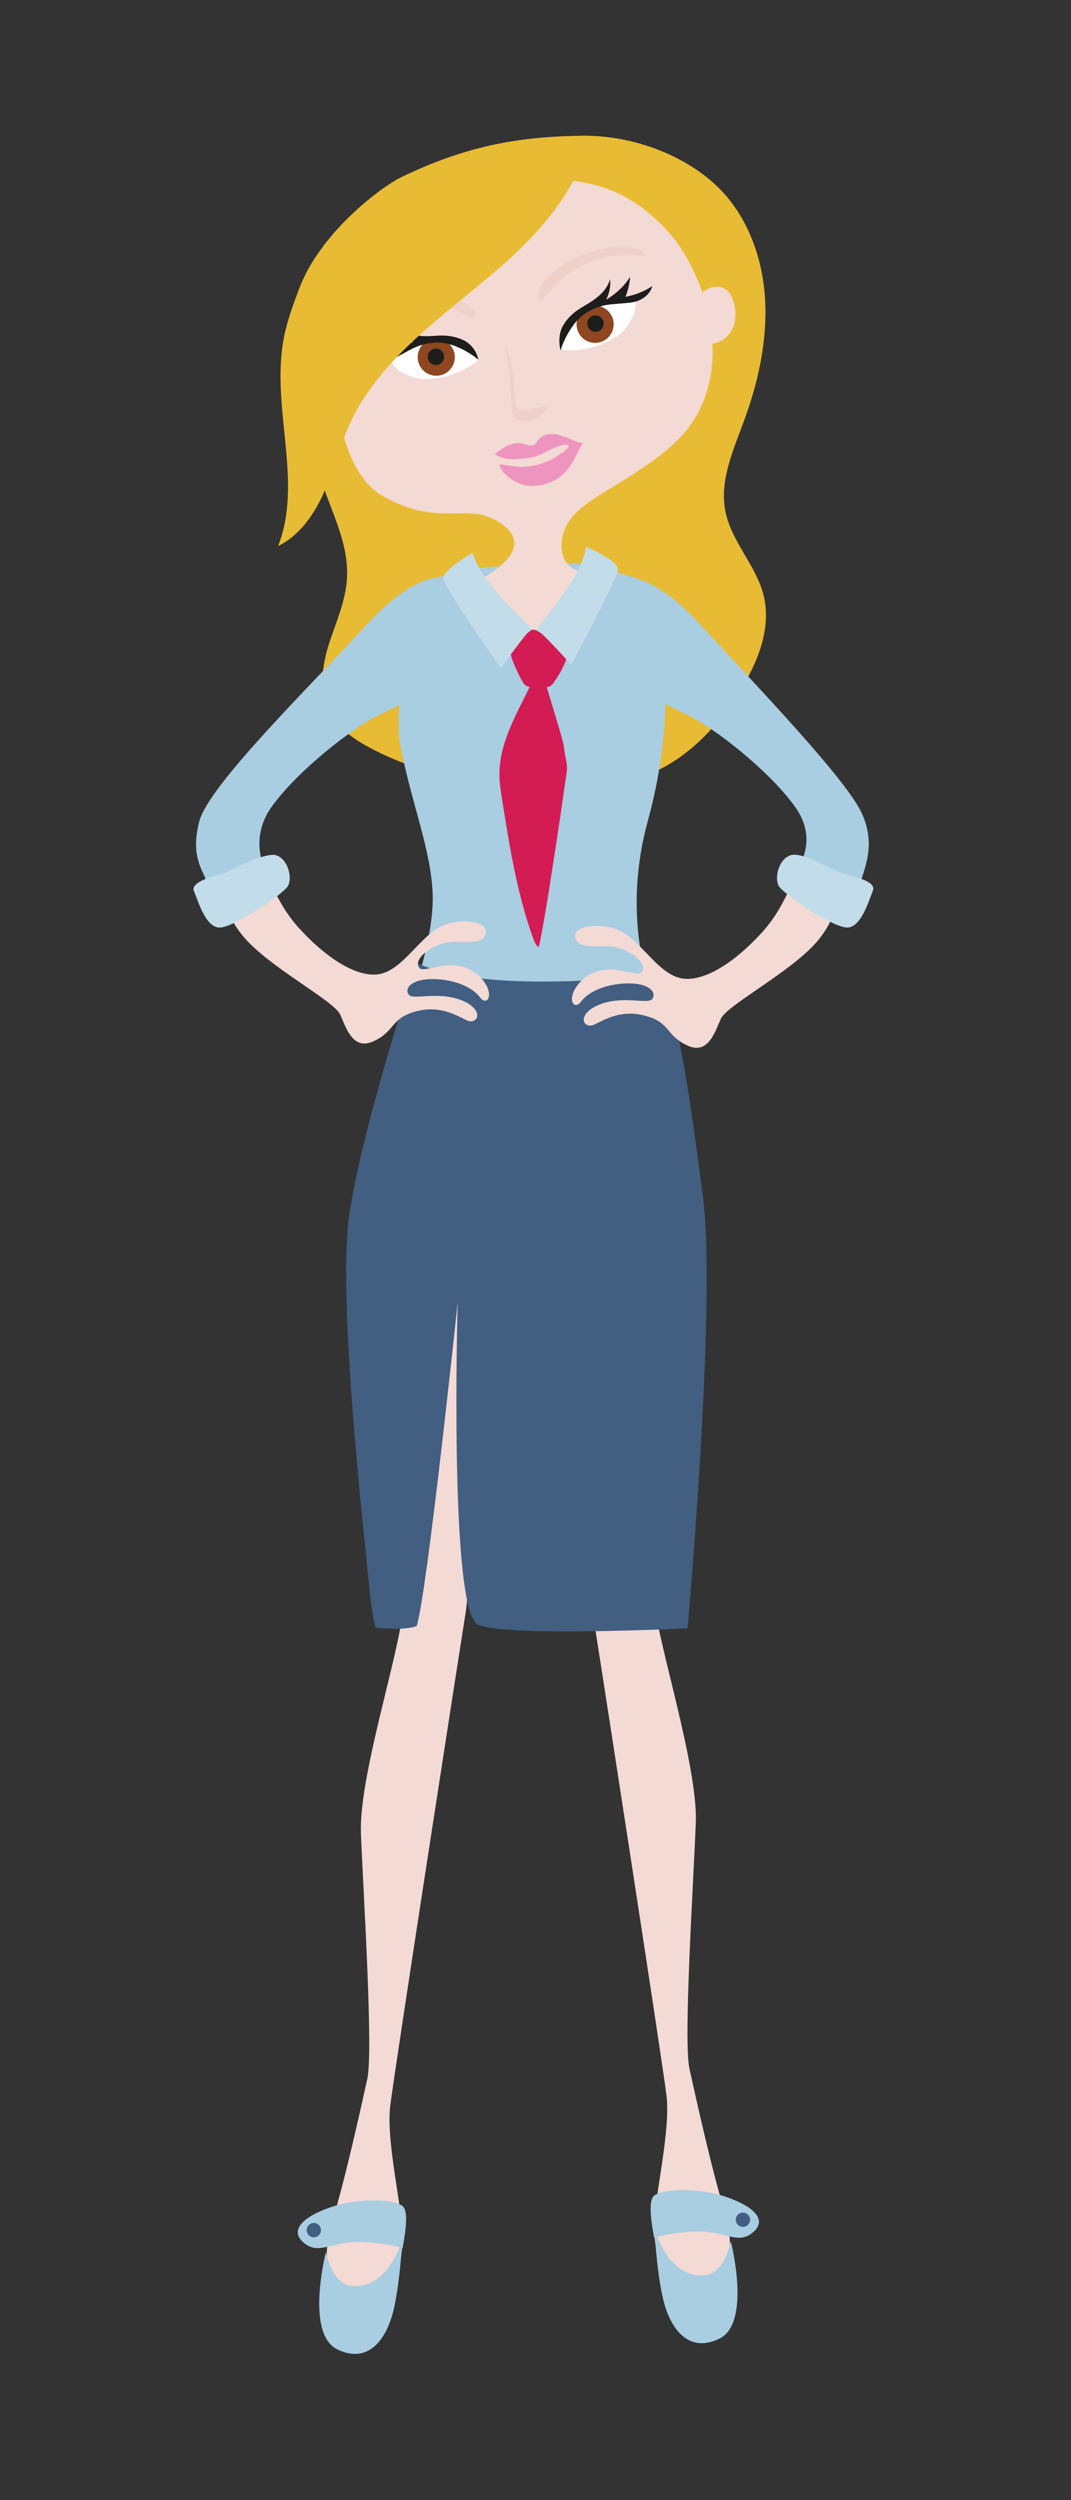 <?xml version="1.0" encoding="utf-8"?>
<!-- Generator: Adobe Illustrator 19.0.0, SVG Export Plug-In . SVG Version: 6.00 Build 0)  -->
<svg version="1.1" id="Layer_1" xmlns="http://www.w3.org/2000/svg" xmlns:xlink="http://www.w3.org/1999/xlink" x="0px" y="0px"
	 viewBox="0 0 300 700" style="enable-background:new 0 0 300 700;" xml:space="preserve">
<rect x="0" y="0" width="300" height="700" fill="#333333" stroke="none"/>
<style type="text/css">
	.st0{fill:#E8BB34;}
	.st1{fill:#A9CDE1;}
	.st2{fill:#F3DAD4;}
	.st3{fill:#425E81;}
	.st4{fill:#C2DCEA;}
	.st5{fill:#D41C54;}
	.st6{fill:#FFFFFF;}
	.st7{fill:#8E4720;}
	.st8{fill:#1D1D1B;}
	.st9{fill:#F0D1CA;}
	.st10{fill:#EE95BF;}
</style>
<g>
	<path class="st0" d="M206.9,194c5.2-8.1,9.3-17.9,7-27.3c-2.1-8.4-9-15-10.7-23.5c-1.7-8.5,2.1-16.9,5.1-25.1
		c3.8-10.2,6.3-21,6.1-31.9c-0.2-10.9-3.4-21.9-10.2-30.4c-10-12.5-29.5-19.3-45.4-17.5S130.6,49.5,119.3,61S100,86.6,93.5,101.2
		c-3.1,7.1-6,14.6-5.7,22.3c0.5,13.2,10.1,25,9.4,38.2c-0.3,6.4-3,12.3-5,18.4c-1.9,6.1-3,12.9-0.3,18.7c2.3,4.7,6.8,7.9,11.4,10.4
		c13.3,7.2,28.6,10.2,43.7,11.4c13.1,1,26.8,0.6,38.4-5.5C194.4,210.4,201.4,202.6,206.9,194z"/>
	<path class="st1" d="M120.4,162.4c0,0-11.4,30.5-8.2,46.6c3.1,16.1,8.6,29,9,41.5c0.4,12.5-6.3,30.1-6.3,30.1l69.7,2.7
		c0,0-11.7-22.3-3.1-53.6s4.1-56.8,1.4-63c-2.7-6.3-6.5-4.3-11.9-7.4s-35.6-0.8-40.7,0.4C125.1,160.8,120.4,162.4,120.4,162.4z"/>
	<g>
		<g>
			<path class="st2" d="M185,401.2c0,0-2.9,34.6-1.8,47c1.2,12.3,12.3,46.4,11.7,62.2c-0.6,15.9-3.5,60.5-1.8,68.7
				c1.8,8.2,6.5,29.4,10,40.5c3.5,11.2,0,24.7-7.6,25.3c-7.6,0.6-12.3-12.9-12.3-21.1c0-8.2,4.7-27,3.5-37
				c-1.2-10-19.4-127.4-21.1-138s-4.7-84.8-1.8-92.4C166.8,348.7,185.3,376.9,185,401.2z"/>
			<path class="st1" d="M204.7,627.5c0,0,5.9,22.9-3.2,27.3c-9.1,4.4-14.1-3.5-15.9-11.7c-1.8-8.2-2.3-19.4-2.3-19.4
				s3.1,13.4,13.4,13.4C203.1,637.1,204.7,627.5,204.7,627.5z"/>
			<path class="st1" d="M183.2,626.5c0-0.6-2-9.4-0.2-11.5c1.8-2.2,12.5-2.7,20.7,0.2c8.2,2.9,11.2,6.7,7,10
				c-4.1,3.3-7.8-0.6-15.3-0.4C188.1,624.9,183.2,626.5,183.2,626.5z"/>
			<circle class="st3" cx="208.1" cy="621.5" r="2"/>
		</g>
		<g>
			<path class="st2" d="M111,404.1c0,0,2.9,34.6,1.8,47s-12.3,46.4-11.7,62.2s3.5,60.5,1.8,68.7c-1.8,8.2-6.5,29.4-10,40.5
				s0,24.7,7.6,25.3c7.6,0.6,12.3-12.9,12.3-21.1s-4.7-27-3.5-37s19.4-127.4,21.1-138c1.8-10.6,4.7-84.8,1.8-92.4
				C129.2,351.6,110.7,379.8,111,404.1z"/>
			<path class="st1" d="M91.3,630.5c0,0-5.9,22.9,3.2,27.3c9.1,4.4,14.1-3.5,15.9-11.7c1.8-8.2,2.3-19.4,2.3-19.4
				s-3.1,13.4-13.4,13.4C92.9,640.1,91.3,630.5,91.3,630.5z"/>
			<path class="st1" d="M112.8,629.4c0-0.6,2-9.4,0.2-11.5c-1.8-2.2-12.5-2.7-20.7,0.2s-11.2,6.7-7,10c4.1,3.3,7.8-0.6,15.3-0.4
				S112.8,629.4,112.8,629.4z"/>
			<circle class="st3" cx="87.9" cy="624.4" r="2"/>
		</g>
		<path class="st3" d="M116.6,269.6c0,0-15.3,46.1-18.8,70.8c-3.5,24.7,5,96,5.6,103.6s1.8,11.7,1.8,11.7s7.2,1,11.5-0.4
			c2.9-8.8,11.5-90.6,11.5-90.6s-2.5,86.7,5.7,90.2s58.7,1,58.7,1s8.2-91.1,4.3-120.9c-3.5-27-8.2-61.4-13.8-61.4
			C171.3,273.7,136,278.1,116.6,269.6z"/>
	</g>
	<path class="st2" d="M62.1,246.9c0,0-0.4,9,7.8,17.2c8.2,8.2,23.9,16.4,25.4,20c1.6,3.5,3.5,10.2,9.4,7.4c5.9-2.7,4.7-6.3,11.4-8.2
		c6.7-2,11.4,0.8,14.5,2.3c3.1,1.6,5.5-2.7-1.2-5.5c-6.7-2.7-13.7,0-14.9-1.6c-1.2-1.6,0.4-3.9,5.1-4.3c4.7-0.4,11.8,1,14.9,5.1
		c1.8,2.4,3.9-0.4,1.2-4.3c-2.7-3.9-7.2-5.3-11.6-4.6c-5,0.8-6.7,1.9-7-0.4c-0.4-2.3,5-6.3,10.1-6.3s8.5,0.4,8.9-2.7
		c0.4-3.1-7.8-4.3-13.3-1.2c-5.5,3.1-10.2,11.7-16.4,12.9s-14.9-4.3-22.7-12.9c-7.8-8.6-9.4-18.8-12.5-21.1
		C67.9,236.3,60.9,240.3,62.1,246.9z"/>
	<path class="st2" d="M235.1,248.1c0,0,0.4,9-7.8,17.2c-8.2,8.2-23.9,16.4-25.4,20c-1.6,3.5-3.5,10.2-9.4,7.4
		c-5.9-2.7-4.7-6.3-11.4-8.2c-6.7-2-11.4,0.8-14.5,2.3c-3.1,1.6-5.5-2.7,1.2-5.5c6.7-2.7,13.7,0,14.9-1.6c1.2-1.6-0.4-3.9-5.1-4.3
		c-4.7-0.4-11.8,1-14.9,5.1c-1.8,2.4-3.9-0.4-1.2-4.3c2.7-3.9,7.2-5.3,11.6-4.6c5,0.8,6.7,1.9,7-0.4c0.4-2.3-5-6.3-10.1-6.3
		s-8.5,0.4-8.9-2.7c-0.4-3.1,7.8-4.3,13.3-1.2s10.2,11.7,16.4,12.9s14.9-4.3,22.7-12.9c7.8-8.6,9.4-18.8,12.5-21.1
		C229.2,237.5,236.3,241.4,235.1,248.1z"/>
	<path class="st1" d="M126,161.9c0,0-8.2-3.5-23.2,12.9s-44.3,44.9-47,55.2c-2.6,10.3,1.2,13.5,2.6,18.2c1.5,4.7,6.2,2.3,9.4,1.2
		c3.2-1.2,7.3-4.1,7.3-4.1s-6.2-9.7,1.2-19.7c7.3-10,22.3-21.7,29.7-25.3c7.3-3.5,10.9-5.9,10.9-5.9L126,161.9z"/>
	<path class="st4" d="M63.1,244.4c0,0-10,2.1-8.8,5c1.2,2.9,3.2,10,7,10.3s18.2-9.4,19.4-11.7c1.2-2.3,0-7.3-3.2-8.5
		S63.1,244.4,63.1,244.4z"/>
	<path class="st1" d="M172.9,161.9c0,0,8.2-3.5,23.2,12.9c15,16.4,40.9,43.2,45.3,52.9c3.6,7.9,1.4,13.8-0.1,18.5
		c-1.5,4.7-7,4.4-10.3,3.2s-8.1-5.6-8.1-5.6s7-8.2-0.4-18.2c-7.3-10-22.3-21.7-29.7-25.3c-7.3-3.5-10.9-5.9-10.9-5.9L172.9,161.9z"
		/>
	<path class="st4" d="M235.7,244.4c2.4,0.9,10,2.1,8.8,5c-1.2,2.9-3.2,10-7,10.3s-18.2-9.4-19.4-11.7c-1.2-2.3,0-7.3,3.2-8.5
		S232.1,243.1,235.7,244.4z"/>
	<g>
		<path class="st5" d="M159.2,179c-0.8-1.7-3.2-2.5-5.3-2.8c-2.2-0.3-4.5-0.3-6.6,0.4c-2.1,0.7-3.9,2.2-4.3,4.1
			c-0.3,1.4,0.1,2.9,0.6,4.3c0.8,2,1.7,4,2.8,5.9c0.3,0.5,0.6,0.9,1.1,1.2c0.4,0.2,1,0.3,1.5,0.3c0.9,0.1,1.8,0.1,2.7,0.1
			c0.7,0,1.5,0,2.2-0.3c0.6-0.3,1.1-0.8,1.4-1.4c1.8-2.5,3.2-5.3,3.9-8.2C159.5,181.4,159.7,180.2,159.2,179z"/>
		<path class="st5" d="M158.8,215.6c0.2-1.7-0.7-4.5-0.8-6.2c-0.1-2-4.3-14.7-5.5-19.4c-0.3-1.1-1.3-2.6-2.2-1.9
			c-2,4.8-4.6,9.3-6.7,14c-2.1,4.7-3.8,9.8-3.7,15.1c0,2.1,0.4,4.3,0.7,6.4c2.1,13.2,4.2,26.5,8.7,39c0.4,1,0.8,2.1,1.6,2.6
			C152.8,257.6,158.3,219.5,158.8,215.6z"/>
	</g>
	<g>
		<g>
			<g>
				<path class="st2" d="M93.4,90.3c0,0-2.7,39.1,13.7,48.5s23.9,1.2,33.3,7.8c10.2,7.2-3.5,14.5-9.4,17.6
					c-5.9,3.1,4.5,11,18.2,12.1c13.7,1.2,20.7-15.7,19.6-15.7c-1.2,0-11.9,1.2-11.5-8.2c0.4-9.4,9.8-12.9,20-19.6
					s19.6-13.3,21.9-28.6s-5.1-32.5-13.3-40.7s-21.1-18.4-53.2-10.2S93.4,85.6,93.4,90.3z"/>
				<g>
					<path class="st6" d="M178.1,83.5c0,1.7-0.1,3.9-0.9,5.4c-2.2,3.9-3.5,5-7.1,6.8c-3.6,1.8-7.6,2.5-11.6,2.4
						c-0.3,0-0.6,0-0.9-0.2c-0.8-0.4-0.7-1.5-0.4-2.4c0.5-1.5,1.3-2.9,2.2-4.1c2.9-3.9,7.4-6.7,12.3-7.5
						C174.5,83.4,175.3,83.8,178.1,83.5z"/>
					<g>
						<circle class="st7" cx="166.7" cy="90.8" r="5.2"/>
						<circle class="st8" cx="166.8" cy="90.6" r="2.3"/>
					</g>
					<path class="st8" d="M158,90.7c1.3-2.1,3.3-3.7,5.4-4.9c3.3-1.9,6.4-4,7.5-7.6c0.2,1.9-0.2,3.9-1.1,5.7
						c2.7-1.6,5.1-3.8,6.7-6.4c-0.1,1.9-0.6,3.8-1.3,5.6c2.7-0.5,5.3-1.5,7.5-3c-0.6,2.4-2.9,4-5.3,4.5c-2.4,0.4-5.2,0.4-7.6,0.8
						c-3.1,0.6-6,2-8.2,4.4c-2.1,2.4-3.6,5.3-4.6,8.3C156.4,95.5,156.6,92.8,158,90.7z"/>
				</g>
				<g>
					<path class="st6" d="M108.7,100.2c1,1.4,2.2,3.2,3.8,4c4,2,5.7,2.2,9.7,1.7s7.7-2.1,11-4.4c0.2-0.2,0.5-0.4,0.6-0.6
						c0.4-0.8-0.3-1.7-1-2.2c-1.3-1-2.7-1.7-4.2-2.2c-4.6-1.7-9.9-1.4-14.4,0.6C111.8,98.2,111.2,99,108.7,100.2z"/>
					<g>
						<circle class="st7" cx="122.2" cy="100" r="5.2"/>
						<circle class="st8" cx="122.1" cy="99.9" r="2.3"/>
					</g>
					<path class="st8" d="M129.5,95.1c-2.2-1-4.8-1.3-7.3-1.1c-3.8,0.3-7.6,0.2-10.5-2.2c0.9,1.7,2.3,3.2,4,4.1
						c-3.1,0.2-6.3-0.4-9.2-1.6c1.2,1.5,2.6,2.9,4.2,3.9c-2.5,1.1-5.2,1.7-8,1.7c1.8,1.7,4.6,1.8,6.9,0.8s4.5-2.5,6.8-3.5
						c2.9-1.2,6.2-1.7,9.2-0.9c3.1,0.8,5.9,2.4,8.4,4.4C133.5,98.2,131.8,96.1,129.5,95.1z"/>
				</g>
				<path class="st9" d="M153.3,113.6c-2.1,0.4-4.1,0.7-6.2,1.1c-0.5,0.1-0.9,0.2-1.4,0c-1.4-0.4-1.4-2.2-1.5-3.6
					c-0.4-5.1-0.1-7.9-2.7-14.5c1.1,7.6,1.4,9.5,1.9,18.1c0,0.8,0.1,1.7,0.7,2.2c0.3,0.3,0.7,0.5,1.1,0.6
					C148.3,118.8,152.3,116.9,153.3,113.6z"/>
				<path class="st9" d="M150.9,84.1c1.4-0.5,2.4-1.8,3.4-3c6.3-7.5,16.8-11.2,26.4-9.2c-0.1-1.7-2.2-2.5-4-2.6
					c-8.1-0.7-16.4,2.1-22.5,7.6C152.1,78.7,150.2,81.4,150.9,84.1z"/>
				<path class="st9" d="M133.3,88.9c-1.5,0.1-2.9-0.7-4.3-1.4c-8.8-4.3-19.9-3.4-27.9,2.3c-0.6-1.6,1-3.2,2.6-4
					c7.1-3.9,15.9-4.7,23.6-2.2C130,84.4,132.9,86.1,133.3,88.9z"/>
				<path class="st10" d="M161.4,127.5c-0.9,1.7-1.8,3.4-3.2,4.8c-2.6,2.8-6.9,4.2-10.9,3.6c-2.8-0.4-7.2-3.4-7.4-5.9
					c1.9,0.2,5.2,0.8,6.8,0.7c4.6-0.2,8.8-2.1,12.2-5.1c0.3-0.2,0.5-0.5,0.4-0.8c-0.1-0.3-0.6-0.3-1-0.3c-3.4,0.4-6,3-9.7,3.6
					c-3.4,0.6-7.4,1-10-1c2.2-1.7,5-3.6,7.8-2.9c1.1,0.3,2.2,0.9,3.2,0.3c0.6-0.3,0.8-0.9,1.2-1.4c1.3-1.7,4.1-1.9,6.2-1.2
					c2.1,0.6,4,1.8,6.2,2.2C162.5,125.3,161.9,126.4,161.4,127.5z"/>
			</g>
			<path class="st2" d="M194.5,83.8c1.2-1.1,2.3-2.2,3.8-2.9c1.4-0.7,3.2-0.9,4.6-0.1c1.4,0.7,2.2,2.3,2.6,3.8
				c1.1,3.5,0.5,7.7-2.3,10c-2,1.7-4.9,2.2-7.3,1.2c-1-4.1-1.8-8.2-2.4-12.3"/>
		</g>
		<path class="st0" d="M79.2,96.4c0.8-5.3,2.6-10.3,4.5-15.3c5.9-16.1,23.4-28.9,28.5-31.4c18-8.7,33-11.7,53-11.7
			c-3.6,17.3-17.3,30.6-31,41.8c-13.7,11.3-28.5,22.4-36,38.4c-2.9,6.2-4.5,13-7.3,19.3c-2.7,6.3-6.9,12.4-13,15.4
			C84.8,135.3,76.3,115.2,79.2,96.4z"/>
	</g>
	<path class="st4" d="M132.4,154.8c0,0-8.5,4.7-8.2,7.3c0.3,2.6,16.1,25,16.1,25s6.5-9.1,7.6-10c1.2-0.9,1.2-0.9,1.2-0.9
		s-5.9-5.6-10.9-11.5C133.3,158.9,132.4,154.8,132.4,154.8z"/>
	<path class="st4" d="M164.1,153.1c0,0,9,3.7,9,6.3c0,2.7-13.1,26.7-13.1,26.7s-7.5-8.3-8.7-9s-1.3-0.7-1.3-0.7s5.2-6.2,9.5-12.6
		S164.1,153.1,164.1,153.1z"/>
</g>
</svg>
